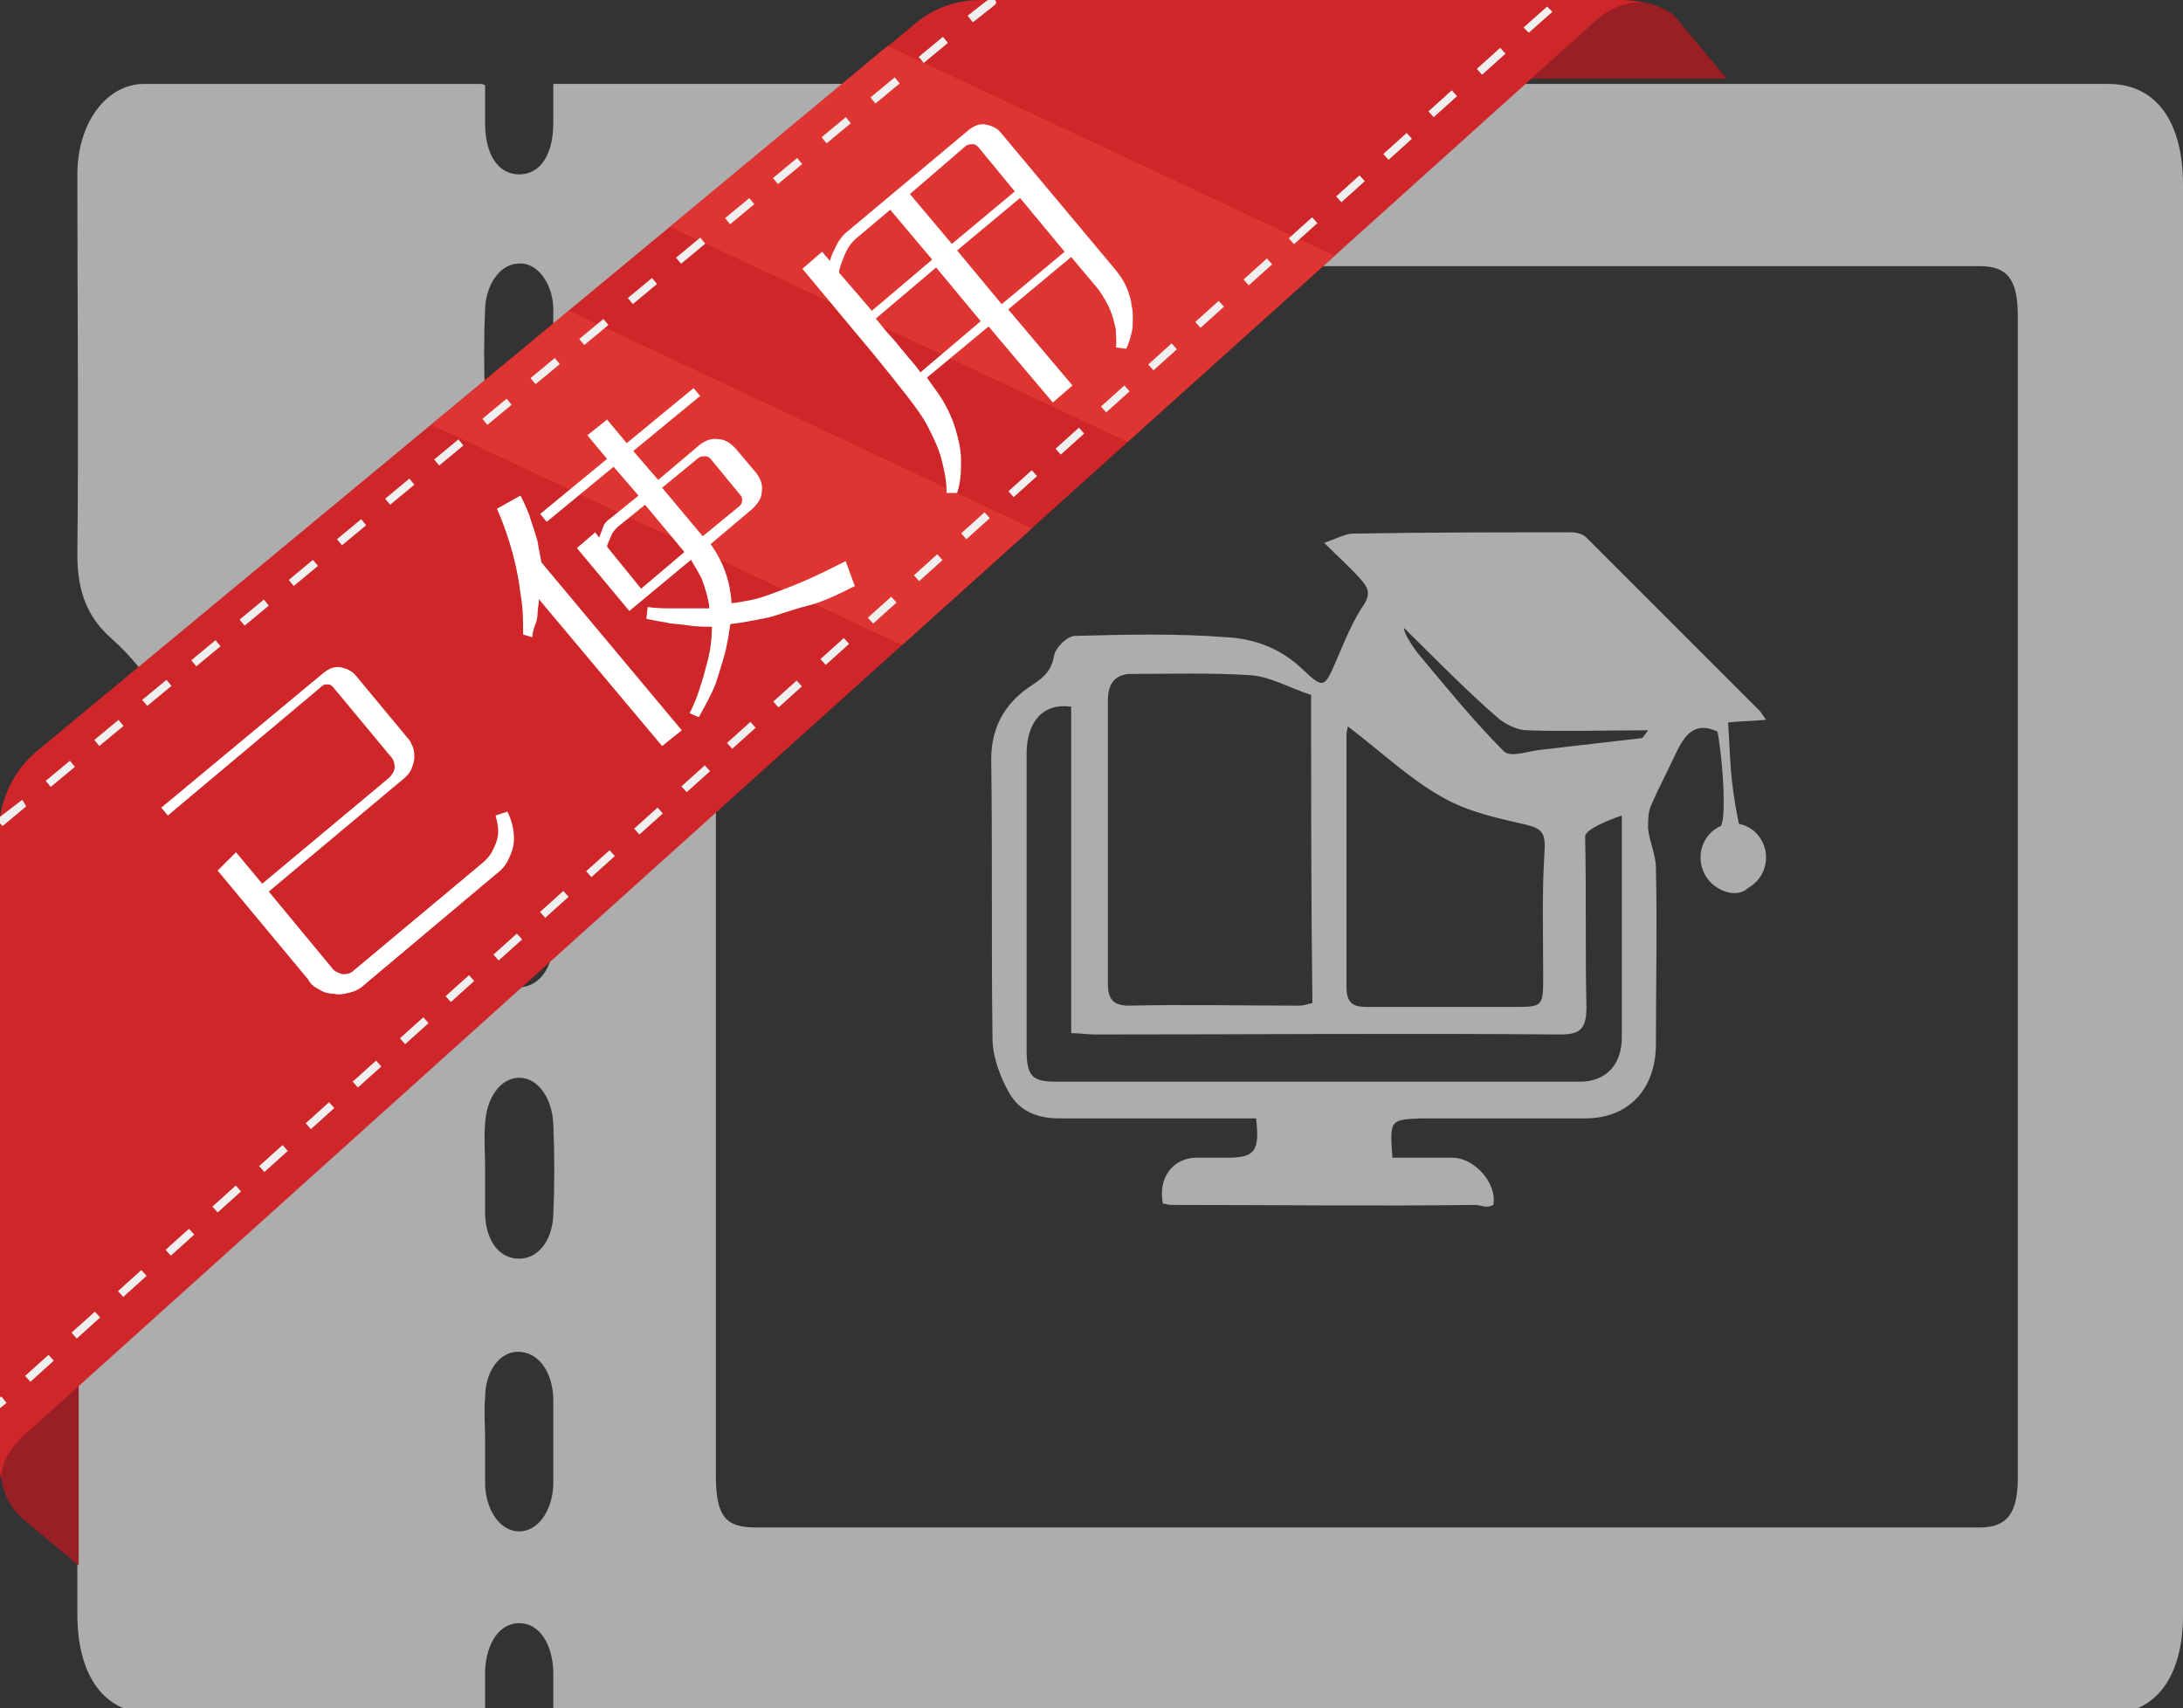<?xml version="1.0" encoding="utf-8"?>
<!-- Generator: Adobe Illustrator 25.2.0, SVG Export Plug-In . SVG Version: 6.00 Build 0)  -->
<svg version="1.1" id="圖層_1" xmlns="http://www.w3.org/2000/svg" xmlns:xlink="http://www.w3.org/1999/xlink" x="0px" y="0px"
	 viewBox="0 0 166.5 130.3" style="enable-background:new 0 0 166.5 130.3;" xml:space="preserve">
<rect x="0" y="0" width="166.5" height="130.3" fill="#333333" stroke="none"/>
<style type="text/css">
	.st0{fill:#AEADAD;}
	.st1{fill-rule:evenodd;clip-rule:evenodd;fill:#AEADAD;}
	.st2{fill:#9A1F25;}
	.st3{fill:#CF2629;}
	.st4{fill:#DE3532;}
	.st5{fill:#F0EFEF;}
	.st6{fill:#FFFFFF;}
</style>
<path class="st0" d="M42.2,130.6c0-1.2,0-2.2,0-3.2c-0.1-2.1-1.1-3.6-2.6-3.6c-1.5,0-2.5,1.5-2.6,3.6c0,1,0,2.1,0,3.3
	c-0.4,0-0.8,0-1.1,0c-8.1,0-16.2,0-24.3,0c-3.6,0-5.7-2.8-5.7-7.6c0-9.6,0-19.2,0-28.7c0-2.6,0.7-4.3,2.3-5.8
	c4.2-3.8,6.8-9,7.8-15.7c1.4-9-1.7-19.1-7.5-24.2c-1.8-1.6-2.6-3.5-2.6-6.4c0.1-9.7,0-19.3,0-29c0-3.9,2.2-6.9,5.1-6.9
	c8.5,0,17,0,25.6,0c0.1,0,0.2,0,0.4,0.1c0,1,0,1.9,0,2.9c0,2.4,1,3.9,2.6,3.9c1.6,0,2.6-1.5,2.6-3.9c0-0.9,0-1.9,0-3
	c0.4,0,0.8,0,1.1,0c39.2,0,78.3,0,117.5,0c3.6,0,5.7,2.8,5.7,7.7c0,36.4,0,72.7,0,109.1c0,4.7-2.1,7.5-5.6,7.5
	c-39.2,0-78.4,0-117.7,0C42.9,130.6,42.6,130.6,42.2,130.6z M104.2,116.5c15.6,0,31.2,0,46.8,0c2.1,0,2.9-1.1,2.9-3.8
	c0-29.5,0-59,0-88.6c0-2.8-0.8-3.8-2.9-3.8c-31.2,0-62.3,0-93.5,0c-2.2,0-2.9,1-2.9,3.9c0,29.4,0,58.9,0,88.3c0,3.1,0.7,4,3,4
	C73.2,116.5,88.7,116.5,104.2,116.5z M37,47.7C37,47.7,37,47.7,37,47.7c0,1.2,0,2.3,0,3.5c0.1,2.1,1.2,3.5,2.6,3.5
	c1.4,0,2.5-1.5,2.6-3.5c0-2.3,0.1-4.6,0-6.9c-0.1-2.1-1.2-3.4-2.6-3.4c-1.5,0-2.5,1.4-2.6,3.5C36.9,45.4,37,46.6,37,47.7z M37,89.1
	C37,89.1,37,89.1,37,89.1c0,1.2,0,2.4,0,3.6c0.1,2,1.1,3.3,2.6,3.3c1.4,0,2.5-1.3,2.6-3.3c0.1-2.3,0.1-4.7,0-7
	c-0.1-2-1.2-3.5-2.6-3.5c-1.4,0-2.5,1.5-2.6,3.5C36.9,86.8,37,88,37,89.1z M42.2,26.9C42.2,26.9,42.2,26.9,42.2,26.9
	c0-1.2,0-2.3,0-3.5c-0.1-1.9-1.3-3.4-2.6-3.3c-1.4,0-2.5,1.5-2.6,3.4c-0.1,2.3-0.1,4.6,0,6.9c0.1,2.2,1.1,3.5,2.7,3.5
	c1.5,0,2.5-1.4,2.5-3.5C42.2,29.2,42.2,28.1,42.2,26.9z M37,109.8C37,109.8,37,109.8,37,109.8c0,1.2,0,2.3,0,3.5
	c0.1,2,1.2,3.5,2.6,3.5c1.4,0,2.5-1.5,2.6-3.5c0-2.2,0-4.5,0-6.7c-0.1-2.1-1.2-3.5-2.7-3.5c-1.4,0-2.5,1.5-2.5,3.5
	C36.9,107.6,37,108.7,37,109.8z M37,68.3C37,68.3,37,68.3,37,68.3c0,1.3,0,2.5,0,3.8c0.1,2,1.2,3.3,2.7,3.2c1.4-0.1,2.4-1.4,2.5-3.3
	c0.1-2.3,0.1-4.7,0-7c-0.1-2-1.2-3.3-2.6-3.3C38.1,61.6,37,63,37,65C36.9,66.1,37,67.2,37,68.3z"/>
<g>
	<g id="service04_1_">
		<path class="st1" d="M106.2,88.3c1.6,0,3.1,0,4.6,0c1.6,0,3.4,1.9,3.1,3.6c-0.6,0.3-0.9,0-1.4,0c-7.7,0.1-15.4,0-23.2,0
			c-0.2,0-0.4-0.1-0.6-0.1c-0.4-1.9,0.7-3.4,2.4-3.5c0.8,0,1.7,0,2.5,0c2.1,0,2.5-0.5,2.2-3c-5,0-10,0-15,0c-1.6,0-3-0.5-3.8-1.9
			c-0.7-1.2-1.3-2.8-1.3-4.2c-0.1-7.1,0-14.2-0.1-21.3c0-2.7,1.3-4.5,3.2-5.7c0.9-0.6,1.4-1.1,1.6-2.2c0.1-0.6,1-1.5,1.6-1.5
			c3.8-0.1,7.7-0.2,11.5,0.1c2.1,0.1,4.1,0.8,5.8,2.4c1.7,1.6,1.7,1.5,2.7-0.8c0.6-1.4,1.2-2.9,2.1-4.2c0.5-0.9,0.1-1.3-0.3-1.8
			c-0.8-0.9-1.7-1.7-2.8-2.8c0.9-0.3,1.6-0.7,2.2-0.7c5.5-0.1,11-0.1,16.6-0.1c0.4,0,0.9,0.1,1.2,0.4c4.4,4.4,8.8,8.8,13.2,13.2
			c0.1,0.1,0.2,0.3,0.5,0.7c-1.1,0.1-1.9,0.1-2.9,0.2c0.2,2.7,0.1,4.2,0.8,7.6c0.2,1.1,2.1,3.1,0.9,4.8c-0.9,1.4-3.5,0.2-3.6-1.4
			c-0.1-1.1,1-2.1,1.4-3.2c0.3-0.7,0.2-4.2-0.3-7.1c-1.7-0.8-2.5,0.2-3.2,1.7c-0.6,1.3-1.3,2.6-1.9,4c-0.2,0.5-0.2,1.1-0.2,1.7
			c0.1,1,0.6,2,0.6,3c0.1,4.5,0,8.9,0,13.4c0,3.5-2.1,5.7-5.4,5.7c-4.2,0-8.3,0-12.5,0C106,85.4,106,85.4,106.2,88.3z M100,53
			c-1.6-0.5-3.1-1.4-4.6-1.5c-3-0.2-6.1-0.1-9.1-0.1c-1.2,0-1.8,0.7-1.8,2c0,7.2,0,14.4,0,21.6c0,1.2,0.4,1.7,1.6,1.7
			c4.3-0.1,8.7,0,13,0c0.3,0,0.6-0.1,1-0.2C100,68.8,100,61,100,53z M81.7,53.9c-2.1-0.3-3.4,1.1-3.4,3.6c0,7.5,0,15,0,22.5
			c0,2.1,0.4,2.5,2.3,2.5c13.3,0,26.6,0,39.9,0c2,0,3.2-1.3,3.2-3.4c0-4.6,0-9.3,0-13.9c0-0.9,0-1.9,0-3c-1.2,0.4-2.8,1.1-2.8,1.6
			c0.1,4.3,0,8.7,0.1,13c0,1.7-0.5,2.1-2,2.1c-11.8-0.1-23.7,0-35.5,0c-0.5,0-1.1-0.1-1.8-0.1C81.7,70.4,81.7,62.1,81.7,53.9z
			 M102.8,55.4c0,0.1-0.1,0.4-0.1,0.6c0,6.4,0,12.8,0,19.3c0,1.3,0.6,1.5,1.6,1.5c3.8,0,7.5,0,11.3,0c2.1,0,2.1-0.1,2.1-2.4
			c0-3.1-0.1-6.3,0.1-9.4c0.1-1.5-0.2-1.8-1.4-2.1c-2.2-0.5-4.5-1-6.4-2.1C107.5,59.4,105.3,57.3,102.8,55.4z M107.1,47.9
			c-0.1,0.4,1,1.9,1.1,2c2.1,2.5,4.2,5.1,6.5,7.4c0.5,0.5,1.8,0,2.7-0.1c2.6-0.3,5.2-0.6,7.8-0.9c0.1,0,0.2-0.2,0.5-0.6
			c-3.3,0-6.2,0.1-9.2,0c-0.7,0-1.6-0.4-2.2-0.9C112.3,53.1,109.2,50,107.1,47.9z"/>
	</g>
	<path class="st1" d="M134.7,65.4c0,1.4-1.1,2.6-2.5,2.6l0,0c-1.4,0-2.5-1.2-2.5-2.6l0,0c0-1.4,1.1-2.6,2.5-2.6l0,0
		C133.6,62.8,134.7,64,134.7,65.4L134.7,65.4z"/>
</g>
<g>
	<g>
		<path class="st2" d="M6,104.5v14.9l-4.3-3.6c-0.5-0.4-0.9-1-1.2-1.6c-0.3-0.7-0.5-1.7-0.5-3L6,104.5z"/>
		<path class="st2" d="M116.8,6h14.9l-4-4.8c0,0-1.2-1.2-4.2-1.2L116.8,6z"/>
		<path class="st3" d="M121.8,1.5c-1.8,1.7-3.2,2.9-3.2,2.9L121.8,1.5z"/>
		<polygon class="st3" points="121.8,1.5 121.8,1.5 121.8,1.5 		"/>
		<path class="st3" d="M0.2,112.9C0.2,112.9,0.2,112.9,0.2,112.9C0.2,112.9,0.2,112.9,0.2,112.9z"/>
		<path class="st3" d="M2.8,57.3l67-55.5C71.2,0.6,73,0,74.8,0H121h2.5c0.7,0,1.3,0.1,1.8,0.2c-0.2,0-1.8-0.2-3.5,1.3l0,0l-120,108
			c-1.8,1.7-1.7,3-1.7,3.4c-0.1-0.5-0.2-1.1-0.2-1.7l0,0V63.3C0,61,1,58.8,2.8,57.3z"/>
		<polygon class="st4" points="67.7,3.5 101.8,19.5 86,33.7 51.1,17.3 		"/>
		<polygon class="st4" points="43.4,23.7 78.7,40.3 68.8,49.2 32.9,32.4 		"/>
		<path class="st3" d="M118.2,0.7L119,0h0C118.7,0.2,118.4,0.5,118.2,0.7L118.2,0.7z"/>
		<path class="st3" d="M116,2.7l0.4-0.4l0,0C116.1,2.5,116,2.7,116,2.7z"/>
		<g>
			
				<rect x="51.8" y="59.1" transform="matrix(0.744 -0.669 0.669 0.744 -26.106 50.66)" class="st5" width="2.4" height="0.6"/>
			<polygon class="st5" points="0.5,107 0,107.4 0,106.6 0.1,106.5 			"/>
			
				<rect x="37.5" y="71.9" transform="matrix(0.744 -0.669 0.669 0.744 -38.365 44.403)" class="st5" width="2.4" height="0.6"/>
			
				<rect x="41.1" y="68.7" transform="matrix(0.743 -0.669 0.669 0.743 -35.315 46.01)" class="st5" width="2.4" height="0.6"/>
			
				<rect x="44.6" y="65.5" transform="matrix(0.744 -0.668 0.668 0.744 -32.23 47.511)" class="st5" width="2.4" height="0.6"/>
			
				<rect x="33.9" y="75.1" transform="matrix(0.743 -0.669 0.669 0.743 -41.443 42.859)" class="st5" width="2.4" height="0.6"/>
			
				<rect x="48.2" y="62.3" transform="matrix(0.744 -0.669 0.669 0.744 -29.172 49.096)" class="st5" width="2.4" height="0.6"/>
			
				<rect x="58.9" y="52.6" transform="matrix(0.743 -0.669 0.669 0.743 -19.975 53.833)" class="st5" width="2.4" height="0.6"/>
			
				<rect x="55.4" y="55.8" transform="matrix(0.743 -0.669 0.669 0.743 -23.043 52.268)" class="st5" width="2.4" height="0.6"/>
			
				<rect x="30.4" y="78.3" transform="matrix(0.744 -0.669 0.669 0.744 -44.499 41.275)" class="st5" width="2.4" height="0.6"/>
			
				<rect x="26.8" y="81.6" transform="matrix(0.744 -0.668 0.668 0.744 -47.55 39.69)" class="st5" width="2.4" height="0.6"/>
			
				<rect x="5.4" y="100.8" transform="matrix(0.743 -0.669 0.669 0.743 -65.994 30.363)" class="st5" width="2.4" height="0.6"/>
			
				<rect x="8.9" y="97.6" transform="matrix(0.743 -0.669 0.669 0.743 -62.909 31.909)" class="st5" width="2.4" height="0.6"/>
			
				<rect x="1.8" y="104.1" transform="matrix(0.743 -0.669 0.669 0.743 -69.063 28.799)" class="st5" width="2.4" height="0.6"/>
			
				<rect x="12.5" y="94.4" transform="matrix(0.744 -0.669 0.669 0.744 -59.826 33.453)" class="st5" width="2.4" height="0.6"/>
			
				<rect x="19.6" y="88" transform="matrix(0.744 -0.669 0.669 0.744 -53.692 36.583)" class="st5" width="2.4" height="0.6"/>
			<polygon class="st5" points="118.4,0.9 116.6,2.5 116.4,2.3 116.4,2.3 116.2,2.1 118,0.5 118.2,0.7 118.2,0.7 			"/>
			
				<rect x="62.5" y="49.4" transform="matrix(0.743 -0.669 0.669 0.743 -16.909 55.376)" class="st5" width="2.4" height="0.6"/>
			
				<rect x="16.1" y="91.2" transform="matrix(0.743 -0.669 0.669 0.743 -56.775 35.037)" class="st5" width="2.4" height="0.6"/>
			
				<rect x="23.2" y="84.8" transform="matrix(0.743 -0.669 0.669 0.743 -50.655 38.186)" class="st5" width="2.4" height="0.6"/>
			<rect x="87.5" y="26.9" transform="matrix(0.743 -0.669 0.669 0.743 4.569 66.349)" class="st5" width="2.4" height="0.6"/>
			
				<rect x="66.1" y="46.2" transform="matrix(0.744 -0.668 0.668 0.744 -13.847 56.895)" class="st5" width="2.4" height="0.6"/>
			<rect x="83.9" y="30.1" transform="matrix(0.743 -0.669 0.669 0.743 1.497 64.772)" class="st5" width="2.4" height="0.6"/>
			
				<rect x="98.2" y="17.3" transform="matrix(0.743 -0.669 0.669 0.743 13.758 71.02)" class="st5" width="2.4" height="0.6"/>
			
				<rect x="94.7" y="20.5" transform="matrix(0.744 -0.669 0.669 0.744 10.672 69.421)" class="st5" width="2.4" height="0.6"/>
			<rect x="91.1" y="23.7" transform="matrix(0.743 -0.669 0.669 0.743 7.625 67.891)" class="st5" width="2.4" height="0.6"/>
			
				<rect x="80.4" y="33.4" transform="matrix(0.743 -0.669 0.669 0.743 -1.576 63.198)" class="st5" width="2.4" height="0.6"/>
			
				<rect x="69.6" y="43" transform="matrix(0.743 -0.669 0.669 0.743 -10.777 58.493)" class="st5" width="2.4" height="0.6"/>
			
				<rect x="108.9" y="7.6" transform="matrix(0.743 -0.669 0.669 0.743 22.949 75.701)" class="st5" width="2.4" height="0.6"/>
			<rect x="73.2" y="39.8" transform="matrix(0.743 -0.669 0.669 0.743 -7.706 60.079)" class="st5" width="2.4" height="0.6"/>
			
				<rect x="112.5" y="4.4" transform="matrix(0.744 -0.669 0.669 0.744 25.995 77.242)" class="st5" width="2.4" height="0.6"/>
			
				<rect x="101.8" y="14.1" transform="matrix(0.743 -0.669 0.669 0.743 16.84 72.607)" class="st5" width="2.4" height="0.6"/>
			
				<rect x="76.8" y="36.6" transform="matrix(0.743 -0.669 0.669 0.743 -4.635 61.655)" class="st5" width="2.4" height="0.6"/>
			
				<rect x="105.4" y="10.9" transform="matrix(0.743 -0.669 0.669 0.743 19.9 74.16)" class="st5" width="2.4" height="0.6"/>
			
				<rect x="10.8" y="52.5" transform="matrix(0.771 -0.637 0.637 0.771 -30.924 19.783)" class="st5" width="2.4" height="0.6"/>
			<path class="st5" d="M2,61.5L0.2,63L0,62.8c0-0.2,0-0.3,0-0.5L1.7,61L2,61.5z"/>
			
				<rect x="47.8" y="21.9" transform="matrix(0.77 -0.638 0.638 0.77 -2.896 36.365)" class="st5" width="2.4" height="0.6"/>
			
				<rect x="36.7" y="31.1" transform="matrix(0.77 -0.638 0.638 0.77 -11.31 31.41)" class="st5" width="2.4" height="0.6"/>
			<rect x="40.4" y="28" transform="matrix(0.77 -0.638 0.638 0.77 -8.506 33.053)" class="st5" width="2.4" height="0.6"/>
			<rect x="44.1" y="25" transform="matrix(0.77 -0.637 0.637 0.77 -5.704 34.696)" class="st5" width="2.4" height="0.6"/>
			<rect x="33" y="34.2" transform="matrix(0.77 -0.638 0.638 0.77 -14.115 29.766)" class="st5" width="2.4" height="0.6"/>
			<rect x="18.2" y="46.4" transform="matrix(0.77 -0.638 0.638 0.77 -25.343 23.141)" class="st5" width="2.4" height="0.6"/>
			
				<rect x="25.6" y="40.3" transform="matrix(0.77 -0.638 0.638 0.77 -19.724 26.429)" class="st5" width="2.4" height="0.6"/>
			
				<rect x="14.5" y="49.5" transform="matrix(0.77 -0.638 0.638 0.77 -28.157 21.494)" class="st5" width="2.4" height="0.6"/>
			
				<rect x="21.9" y="43.4" transform="matrix(0.77 -0.638 0.638 0.77 -22.53 24.785)" class="st5" width="2.4" height="0.6"/>
			
				<rect x="29.3" y="37.2" transform="matrix(0.77 -0.638 0.638 0.77 -16.919 28.086)" class="st5" width="2.4" height="0.6"/>
			
				<rect x="3.4" y="58.7" transform="matrix(0.77 -0.638 0.638 0.77 -36.583 16.526)" class="st5" width="2.4" height="0.6"/>
			
				<rect x="51.5" y="18.8" transform="matrix(0.77 -0.638 0.638 0.77 -8.737224e-02 38.036)" class="st5" width="2.4" height="0.6"/>
			<path class="st5" d="M75.6,0.6l-1.4,1.1l-0.4-0.5l1.4-1.1c0.1,0,0.1-0.1,0.2-0.1h0.5L76,0.2C75.9,0.4,75.7,0.5,75.6,0.6z"/>
			<rect x="70" y="3.5" transform="matrix(0.77 -0.638 0.638 0.77 13.937 46.305)" class="st5" width="2.4" height="0.6"/>
			
				<rect x="7.1" y="55.6" transform="matrix(0.77 -0.638 0.638 0.77 -33.748 18.154)" class="st5" width="2.4" height="0.6"/>
			
				<rect x="58.9" y="12.7" transform="matrix(0.77 -0.637 0.637 0.77 5.51 41.32)" class="st5" width="2.4" height="0.6"/>
			
				<rect x="55.2" y="15.8" transform="matrix(0.77 -0.638 0.638 0.77 2.718 39.692)" class="st5" width="2.4" height="0.6"/>
			
				<rect x="66.3" y="6.6" transform="matrix(0.77 -0.638 0.638 0.77 11.131 44.649)" class="st5" width="2.4" height="0.6"/>
			<rect x="62.6" y="9.6" transform="matrix(0.77 -0.638 0.638 0.77 8.337 43.015)" class="st5" width="2.4" height="0.6"/>
		</g>
	</g>
	<g>
		<g>
			<g>
				<path class="st6" d="M24.7,51.3c0.4-0.3,0.8-0.5,1.3-0.4s0.9,0.3,1.2,0.7l3.9,4.7c0.2,0.2,0.3,0.5,0.4,0.7
					c0.1,0.3,0.1,0.5,0.1,0.8c0,0.3-0.1,0.5-0.2,0.8c-0.1,0.3-0.3,0.5-0.5,0.7L20.5,68l4.8,5.8c0.2,0.3,0.5,0.4,0.8,0.5
					c0.3,0,0.6,0,0.9-0.3l9.7-8.1c0.5-0.4,0.8-0.8,1-1.3c0.2-0.4,0.3-0.8,0.3-1.2c0-0.4-0.1-0.8-0.2-1.2l0.9-0.3
					c0.4,0.8,0.5,1.5,0.5,2.1s-0.2,1.1-0.4,1.5c-0.2,0.5-0.6,0.9-1,1.2l-10,8.4c-0.3,0.3-0.7,0.5-1.1,0.6c-0.4,0.1-0.8,0.2-1.2,0.1
					c-0.4,0-0.8-0.1-1.1-0.3c-0.4-0.2-0.7-0.4-0.9-0.8l-6.9-8.3L18,65l2,2.4l9.7-8.1c0.2-0.2,0.4-0.5,0.4-0.8c0-0.3-0.1-0.6-0.3-0.8
					l-4.4-5.3c-0.1-0.1-0.2-0.2-0.4-0.2c-0.2,0-0.3,0-0.4,0.1l-11.8,9.9l-0.5-0.6L24.7,51.3z"/>
				<path class="st6" d="M39.9,48.4c0-1,0-2-0.2-3.1c-0.1-0.9-0.3-2-0.6-3.1c-0.3-1.1-0.7-2.3-1.2-3.4l1.8-1
					c0.3,0.6,0.6,1.2,0.8,1.9c0.2,0.6,0.4,1.2,0.5,1.6c0.1,0.6,0.2,1.1,0.3,1.6L52,55.7l-1.5,1.2l-9.4-11.2c0,0.4-0.1,0.8-0.1,1.1
					s-0.1,0.7-0.2,0.9c-0.1,0.3-0.2,0.6-0.2,0.9L39.9,48.4z M54.1,46.4c0-0.3-0.1-0.7-0.2-1.1c-0.1-0.3-0.2-0.7-0.4-1.2
					c-0.2-0.4-0.5-0.9-0.8-1.4l-4.7,3.9l-4-4.8l1.4-1.2l0.3,0.4c0.1-0.3,0.2-0.5,0.3-0.8c0.1-0.3,0.3-0.5,0.6-0.7l2.1-1.7l-1.9-2.2
					l-5.1,4.2l-0.5-0.6l5.1-4.2l-1.5-1.8l1.5-1.2l1.5,1.8l5.1-4.2l0.5,0.6l-5.1,4.2l1.9,2.2l3.2-2.7c0.4-0.3,0.9-0.5,1.4-0.4
					c0.5,0,0.9,0.3,1.3,0.7l1.6,1.9c0.3,0.4,0.5,0.9,0.4,1.4c0,0.5-0.3,0.9-0.7,1.3l-3.2,2.7c1,1.4,1.5,2.9,1.6,4.5
					c0.3,0,0.7-0.1,1.3-0.2c0.6-0.1,1.2-0.3,2-0.6c0.8-0.3,1.6-0.6,2.5-1c0.9-0.4,1.9-0.9,2.9-1.4l0.7,1.9c-1.2,0.6-2.4,1.2-3.6,1.5
					s-2.2,0.7-3,0.9c-1,0.2-2,0.4-2.9,0.5c-0.1,0.7-0.2,1.4-0.4,2.2c-0.2,0.7-0.4,1.4-0.7,2.3c-0.3,0.8-0.8,1.7-1.3,2.6l-0.7-0.3
					c0.3-0.6,0.6-1.3,0.8-2c0.2-0.6,0.4-1.3,0.6-2.1s0.3-1.6,0.3-2.5c-0.6,0-1.2,0-1.8-0.1c-0.6-0.1-1.2-0.1-1.6-0.2
					c-0.6-0.1-1.1-0.2-1.6-0.3l0.1-0.9c0.7,0.1,1.4,0.1,2,0.1c0.6,0,1.1,0,1.6,0C53.2,46.4,53.6,46.4,54.1,46.4z M52.2,42.1l-3-3.6
					l-2.1,1.7c-0.2,0.2-0.4,0.4-0.5,0.7c-0.1,0.3-0.3,0.6-0.3,0.8l2.6,3.2L52.2,42.1z M53.6,40.9l2.8-2.3c0.1-0.1,0.2-0.2,0.2-0.4
					c0-0.2,0-0.3-0.1-0.4L54.2,35c-0.1-0.1-0.2-0.2-0.4-0.2c-0.2,0-0.3,0-0.5,0.1l-2.8,2.3L53.6,40.9z"/>
				<path class="st6" d="M85.1,20.6c0.4,0.5,0.8,1.1,1,1.8c0.1,0.3,0.2,0.6,0.2,0.9c0.1,0.3,0.1,0.7,0.1,1c0,0.4,0,0.8-0.1,1.1
					c-0.1,0.4-0.2,0.8-0.4,1.2l-0.8-0.1c0.1-0.4,0-0.9,0-1.4c-0.1-0.4-0.2-0.9-0.4-1.4c-0.2-0.5-0.5-1-0.9-1.6l-2.1-2.5l-4.8,4
					l4.9,5.8l-1.5,1.3l-4.9-5.8l-4.7,3.9c0.4,0.6,0.9,1.2,1.3,1.9c0.4,0.7,0.7,1.4,0.9,2.1c0.2,0.7,0.4,1.5,0.4,2.3
					c0,0.8,0,1.6-0.3,2.5l-0.8,0c0-1-0.2-1.8-0.4-2.6c-0.2-0.8-0.6-1.6-1-2.4c-0.4-0.8-1-1.6-1.7-2.5c-0.7-0.9-1.5-1.9-2.4-3
					l-5.5-6.6l1.5-1.3l0.6,0.7c0.1-0.4,0.3-0.8,0.5-1.2c0.2-0.4,0.5-0.8,0.9-1.1l9.2-7.7c0.4-0.3,0.8-0.5,1.3-0.4s0.9,0.3,1.2,0.7
					L85.1,20.6z M65.4,18.1c-0.5,0.4-0.8,0.9-1,1.4s-0.4,1-0.4,1.3l2.5,2.9l4.6-3.9l-3.2-3.8L65.4,18.1z M67.7,25.4
					c0.4,0.4,0.8,0.9,1.2,1.4c0.4,0.5,0.9,1,1.3,1.6l4.6-3.9l-3.4-4.1l-4.6,3.9L67.7,25.4z M69.4,14.8l3.2,3.8l4.8-4l-2.8-3.4
					c-0.1-0.1-0.2-0.2-0.4-0.2c-0.2,0-0.3,0-0.5,0.1L69.4,14.8z M76.4,23.2l4.8-4l-3.4-4.1l-4.8,4L76.4,23.2z"/>
			</g>
		</g>
	</g>
</g>
</svg>
